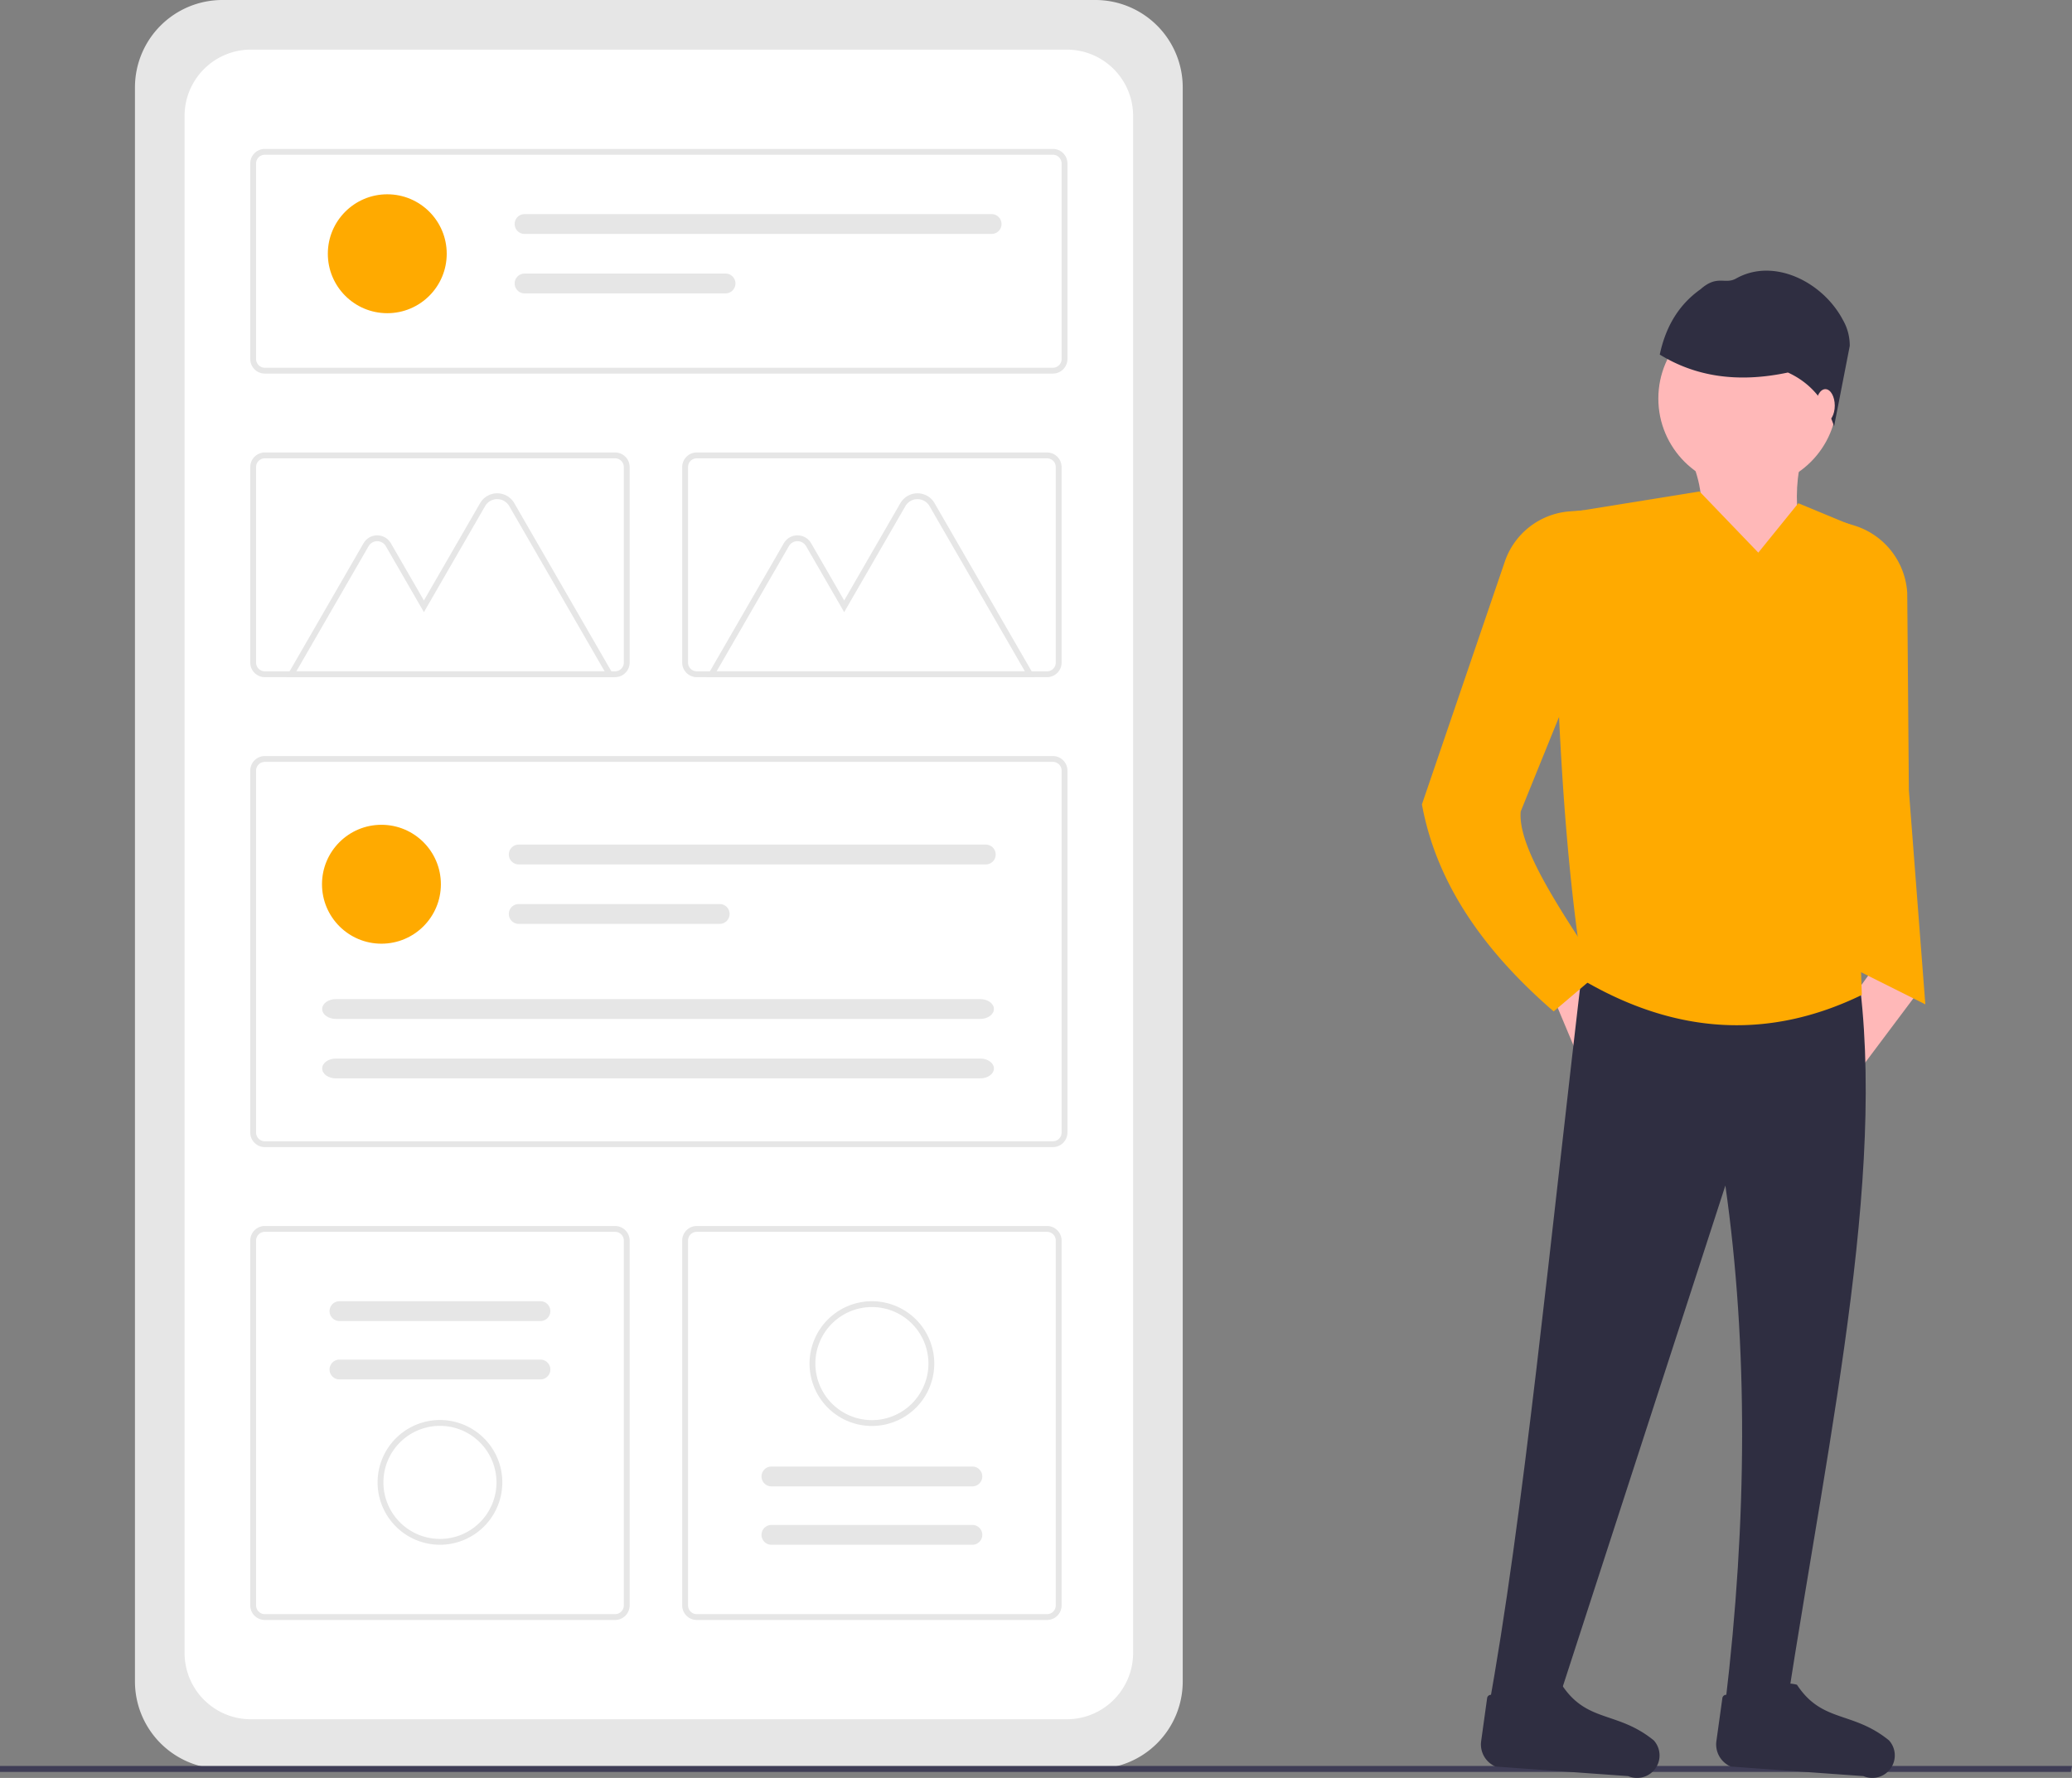 <svg id="ff08a45b-e0d4-4dc6-a8bf-15e0620d4a64" data-name="Layer 1" xmlns="http://www.w3.org/2000/svg" width="757.964" height="650.306" viewBox="0 0 757.964 650.306"><rect x="0" y="0" width="757.964" height="650.306" fill="#808080" stroke="none"/><path d="M302.334,124.847A31.982,31.982,0,0,0,270.388,156.793v583.109a31.982,31.982,0,0,0,31.946,31.945H621.731a31.982,31.982,0,0,0,31.946-31.945V156.793a31.982,31.982,0,0,0-31.946-31.946Z" transform="translate(-221.018 -124.847)" fill="#e6e6e6"/><path d="M312.775,142.997a24.264,24.264,0,0,0-24.237,24.237V729.46A24.264,24.264,0,0,0,312.775,753.697H611.29A24.264,24.264,0,0,0,635.527,729.46V167.234a24.264,24.264,0,0,0-24.237-24.237Z" transform="translate(-221.018 -124.847)" fill="#fff"/><path d="M606.167,261.494H317.899a5.345,5.345,0,0,1-5.338-5.338V184.649a5.345,5.345,0,0,1,5.338-5.338H606.167A5.345,5.345,0,0,1,611.505,184.649v71.507A5.345,5.345,0,0,1,606.167,261.494ZM317.899,181.446a3.206,3.206,0,0,0-3.203,3.203v71.507a3.206,3.206,0,0,0,3.203,3.203H606.167a3.206,3.206,0,0,0,3.203-3.203V184.649a3.206,3.206,0,0,0-3.203-3.203Z" transform="translate(-221.018 -124.847)" fill="#e6e6e6"/><path d="M606.167,544.423H317.899a5.345,5.345,0,0,1-5.338-5.338V406.722a5.345,5.345,0,0,1,5.338-5.338H606.167a5.345,5.345,0,0,1,5.338,5.338V539.085A5.345,5.345,0,0,1,606.167,544.423ZM317.899,403.519a3.206,3.206,0,0,0-3.203,3.203V539.085a3.206,3.206,0,0,0,3.203,3.203H606.167a3.206,3.206,0,0,0,3.203-3.203V406.722a3.206,3.206,0,0,0-3.203-3.203Z" transform="translate(-221.018 -124.847)" fill="#e6e6e6"/><path d="M604.031,372.531H475.912a5.345,5.345,0,0,1-5.338-5.338V295.685a5.345,5.345,0,0,1,5.338-5.338H604.031a5.345,5.345,0,0,1,5.338,5.338v71.507A5.345,5.345,0,0,1,604.031,372.531ZM475.912,292.482a3.206,3.206,0,0,0-3.203,3.203v71.507a3.206,3.206,0,0,0,3.203,3.203H604.031a3.206,3.206,0,0,0,3.203-3.203V295.685a3.206,3.206,0,0,0-3.203-3.203Z" transform="translate(-221.018 -124.847)" fill="#e6e6e6"/><path d="M446.018,717.384H317.899a5.345,5.345,0,0,1-5.338-5.338v-133.431a5.345,5.345,0,0,1,5.338-5.338H446.018a5.345,5.345,0,0,1,5.338,5.338v133.431A5.345,5.345,0,0,1,446.018,717.384ZM317.899,575.411a3.206,3.206,0,0,0-3.203,3.203v133.431a3.206,3.206,0,0,0,3.203,3.203H446.018a3.206,3.206,0,0,0,3.203-3.203v-133.431a3.206,3.206,0,0,0-3.203-3.203Z" transform="translate(-221.018 -124.847)" fill="#e6e6e6"/><path d="M604.031,717.384H475.912a5.345,5.345,0,0,1-5.338-5.338v-133.431a5.345,5.345,0,0,1,5.338-5.338H604.031a5.345,5.345,0,0,1,5.338,5.338v133.431A5.345,5.345,0,0,1,604.031,717.384ZM475.912,575.411a3.206,3.206,0,0,0-3.203,3.203v133.431a3.206,3.206,0,0,0,3.203,3.203H604.031a3.206,3.206,0,0,0,3.203-3.203v-133.431a3.206,3.206,0,0,0-3.203-3.203Z" transform="translate(-221.018 -124.847)" fill="#e6e6e6"/><circle cx="139.537" cy="323.425" r="21.745" fill="#ffaa00"/><path d="M410.776,433.776a3.624,3.624,0,1,0,0,7.248H581.632a3.624,3.624,0,0,0,0-7.248Z" transform="translate(-221.018 -124.847)" fill="#e6e6e6"/><path d="M410.776,455.521a3.624,3.624,0,1,0,0,7.248h73.52a3.624,3.624,0,0,0,0-7.248Z" transform="translate(-221.018 -124.847)" fill="#e6e6e6"/><path d="M343.875,490.286c-2.757,0-5,1.626-5,3.624s2.243,3.624,5,3.624H579.604c2.757,0,5-1.626,5-3.624s-2.243-3.624-5-3.624Z" transform="translate(-221.018 -124.847)" fill="#e6e6e6"/><path d="M343.875,512.031c-2.757,0-5,1.626-5,3.624s2.243,3.624,5,3.624H579.604c2.757,0,5-1.626,5-3.624s-2.243-3.624-5-3.624Z" transform="translate(-221.018 -124.847)" fill="#e6e6e6"/><circle cx="141.672" cy="92.812" r="21.745" fill="#ffaa00"/><path d="M412.911,203.162a3.624,3.624,0,0,0,0,7.248H583.767a3.624,3.624,0,1,0,0-7.248Z" transform="translate(-221.018 -124.847)" fill="#e6e6e6"/><path d="M412.911,224.907a3.624,3.624,0,0,0,0,7.248h73.52a3.624,3.624,0,1,0,0-7.248Z" transform="translate(-221.018 -124.847)" fill="#e6e6e6"/><path d="M445.905,372.544h-120.187l28.284-48.99a5.776,5.776,0,0,1,10.004,0l12.083,20.928,20.545-35.584a7.231,7.231,0,0,1,12.525,0ZM329.416,370.408H442.207l-34.898-60.444a5.095,5.095,0,0,0-8.826,0l-22.394,38.787L362.156,324.621a3.64,3.64,0,0,0-6.305,0Z" transform="translate(-221.018 -124.847)" fill="#e6e6e6"/><path d="M599.647,372.544H479.46l28.284-48.99a5.776,5.776,0,0,1,10.004,0l12.083,20.928,20.545-35.584a7.231,7.231,0,0,1,12.525,0Zm-116.489-2.135H595.949l-34.898-60.444a5.095,5.095,0,0,0-8.826,0l-22.394,38.787L515.899,324.621a3.64,3.64,0,0,0-6.305,0Z" transform="translate(-221.018 -124.847)" fill="#e6e6e6"/><path d="M446.018,372.531H317.899a5.345,5.345,0,0,1-5.338-5.338V295.685a5.345,5.345,0,0,1,5.338-5.338H446.018a5.345,5.345,0,0,1,5.338,5.338v71.507A5.345,5.345,0,0,1,446.018,372.531ZM317.899,292.482a3.206,3.206,0,0,0-3.203,3.203v71.507a3.206,3.206,0,0,0,3.203,3.203H446.018a3.206,3.206,0,0,0,3.203-3.203V295.685a3.206,3.206,0,0,0-3.203-3.203Z" transform="translate(-221.018 -124.847)" fill="#e6e6e6"/><path d="M345.199,600.792a3.624,3.624,0,1,0,0,7.248h73.52a3.624,3.624,0,0,0,0-7.248Z" transform="translate(-221.018 -124.847)" fill="#e6e6e6"/><path d="M345.199,622.145a3.624,3.624,0,1,0,0,7.248h73.52a3.624,3.624,0,0,0,0-7.248Z" transform="translate(-221.018 -124.847)" fill="#e6e6e6"/><path d="M381.959,689.868a22.813,22.813,0,1,1,22.813-22.813A22.839,22.839,0,0,1,381.959,689.868Zm0-43.49a20.678,20.678,0,1,0,20.678,20.678A20.702,20.702,0,0,0,381.959,646.377Z" transform="translate(-221.018 -124.847)" fill="#e6e6e6"/><path d="M576.732,689.868a3.624,3.624,0,0,0,0-7.248h-73.52a3.624,3.624,0,0,0,0,7.248Z" transform="translate(-221.018 -124.847)" fill="#e6e6e6"/><path d="M576.732,668.515a3.624,3.624,0,0,0,0-7.248h-73.52a3.624,3.624,0,0,0,0,7.248Z" transform="translate(-221.018 -124.847)" fill="#e6e6e6"/><path d="M539.971,600.792a22.813,22.813,0,1,1-22.813,22.813A22.839,22.839,0,0,1,539.971,600.792Zm0,43.49A20.678,20.678,0,1,0,519.294,623.605,20.702,20.702,0,0,0,539.971,644.282Z" transform="translate(-221.018 -124.847)" fill="#e6e6e6"/><polygon points="757.569 648.109 0 648.109 0 645.928 757.964 645.928 757.569 648.109" fill="#3f3d56"/><polygon points="593.304 358.754 578.675 389.733 567.488 363.057 582.117 353.591 593.304 358.754" fill="#ffb8b8"/><polygon points="675.484 367.79 680.217 391.454 700.87 363.917 684.52 355.312 675.484 367.79" fill="#ffb8b8"/><path d="M874.559,749.504c-8.348,5.941-16.292,8.928-22.374-1.721,7.996-66.896,8.332-130.596,0-189.316l-63.679,196.2-23.234-3.442c12.989-70.307,22.909-174.087,35.282-277.95l98.961-.861C912.626,547.305,890.792,644.677,874.559,749.504Z" transform="translate(-221.018 -124.847)" fill="#2f2e41"/><path d="M816.647,774.493l-48.544-3.502a8.796,8.796,0,0,1-5.26-9.3l2.186-15.74a1.395,1.395,0,0,1,2.641-.404c3.12,6.219,8.164,6.452,15.293.2,1.564-4.169,4.53-5.985,9.353-4.677,9.251,14.04,20.315,9.48,33.686,20.362a8.227,8.227,0,0,1-2.092,12.663h0A8.227,8.227,0,0,1,816.647,774.493Z" transform="translate(-221.018 -124.847)" fill="#2f2e41"/><path d="M902.7,774.493l-48.544-3.502a8.796,8.796,0,0,1-5.26-9.3l2.186-15.74a1.395,1.395,0,0,1,2.641-.404c3.12,6.219,8.164,6.452,15.293.2,1.564-4.169,4.53-5.985,9.353-4.677,9.251,14.04,20.315,9.48,33.686,20.362a8.227,8.227,0,0,1-2.092,12.663h0A8.227,8.227,0,0,1,902.7,774.493Z" transform="translate(-221.018 -124.847)" fill="#2f2e41"/><circle cx="639.342" cy="145.774" r="32.7" fill="#ffb8b8"/><path d="M883.594,333.44H833.684c13.832-15.684,12.007-33.096,0-51.632h49.911C876.754,297.31,876.413,314.436,883.594,333.44Z" transform="translate(-221.018 -124.847)" fill="#ffb8b8"/><path d="M902.096,488.765c-33.747,16.388-67.595,14.534-101.542-5.163-7.491-46.026-10.301-101.788-11.088-161.761a9.982,9.982,0,0,1,8.385-9.992l44.868-7.237,21.513,22.374,14.629-18.071,19.358,8.01a8.734,8.734,0,0,1,5.384,8.374C901.497,386.055,900.452,442.665,902.096,488.765Z" transform="translate(-221.018 -124.847)" fill="#ffaa00"/><path d="M891.943,280.793c-3.003-9.179-8.51-15.861-16.878-19.69-18.801,3.995-34.153,1.271-46.882-6.563,2.091-9.862,6.691-18.075,14.926-23.902,6.162-5.445,8.874-1.599,13.001-3.924,13.773-7.76,31.724,1.215,39.089,15.203a18.711,18.711,0,0,1,2.481,9.468Z" transform="translate(-221.018 -124.847)" fill="#2f2e41"/><path d="M925.33,492.207l-25.816-12.908-4.303-163.5,4.122,1.268a27.518,27.518,0,0,1,19.378,24.678l.595,72.153Z" transform="translate(-221.018 -124.847)" fill="#ffaa00"/><path d="M806.577,480.159l-17.211,14.629c-25.292-21.881-42.863-46.574-48.189-75.726l30.331-88.827a27.215,27.215,0,0,1,23.744-18.346l5.301-.393-3.872,62.388-19.362,47.759C776.112,434.442,791.527,457.413,806.577,480.159Z" transform="translate(-221.018 -124.847)" fill="#ffaa00"/><ellipse cx="667.74" cy="148.356" rx="3.442" ry="6.024" fill="#ffb8b8"/></svg>